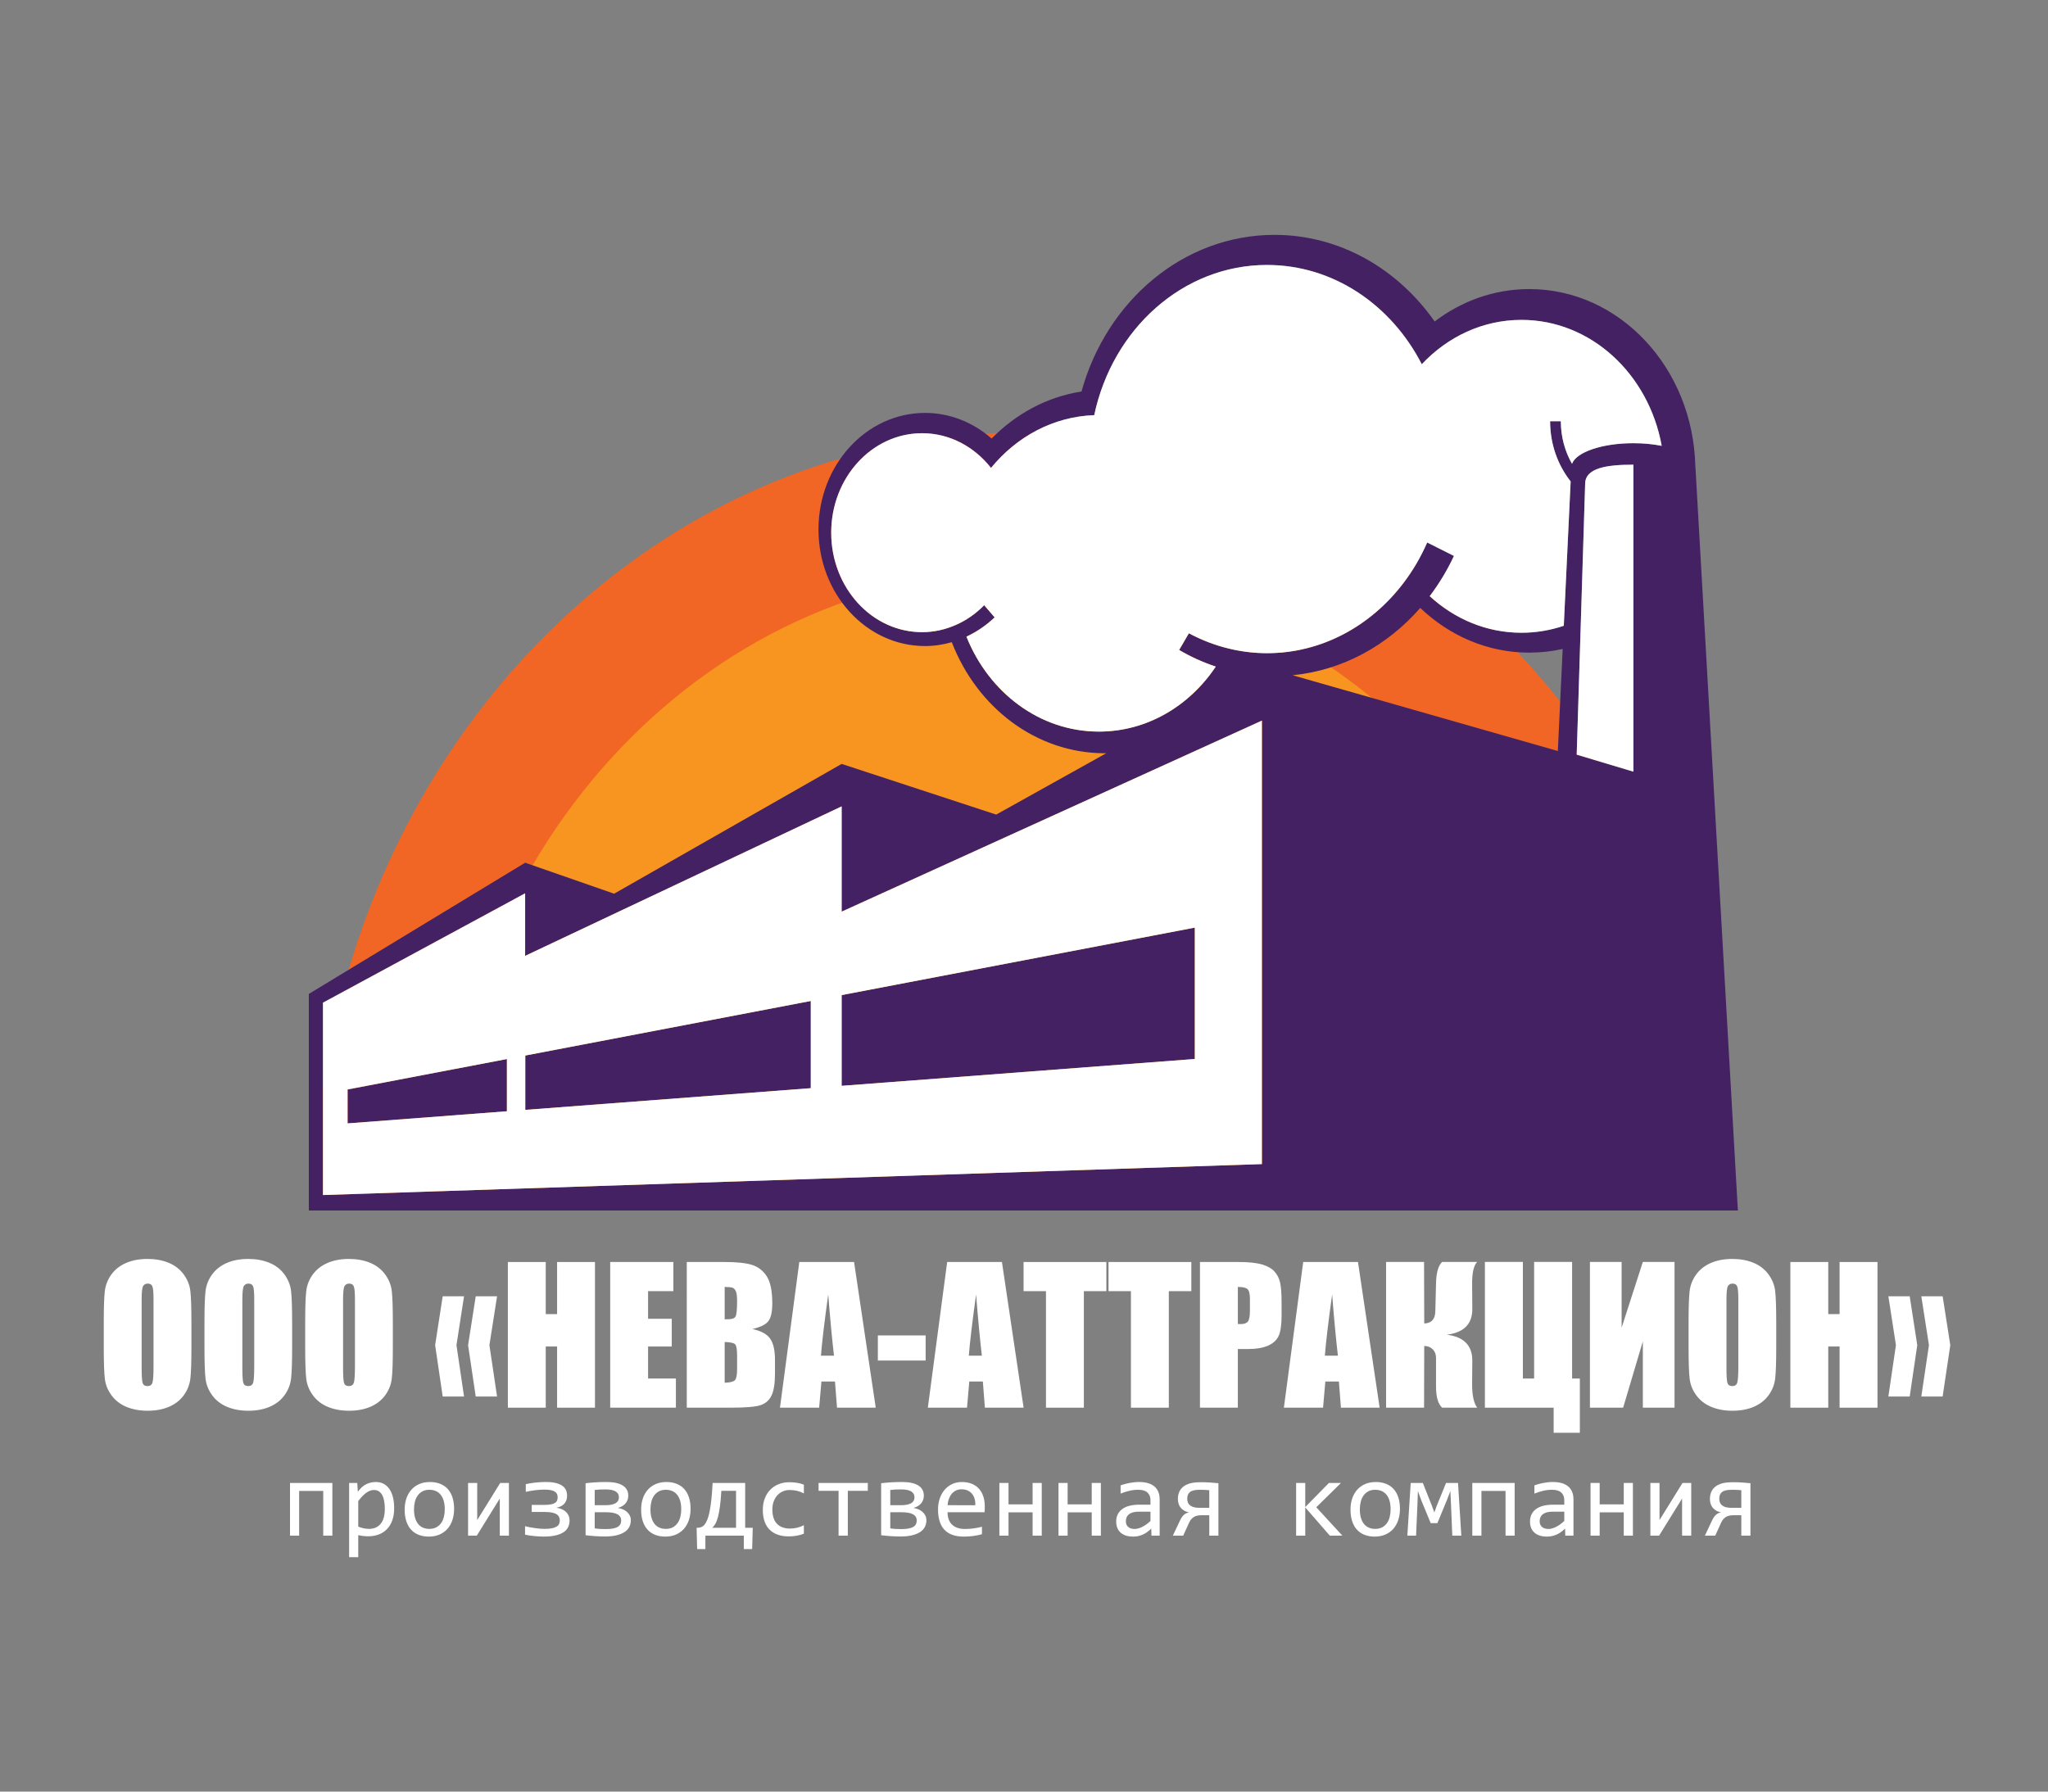 <?xml version="1.0" encoding="utf-8"?>
<!-- Generator: Adobe Illustrator 16.0.0, SVG Export Plug-In . SVG Version: 6.00 Build 0)  -->
<!DOCTYPE svg PUBLIC "-//W3C//DTD SVG 1.1//EN" "http://www.w3.org/Graphics/SVG/1.1/DTD/svg11.dtd">
<svg version="1.1" id="Layer_1" xmlns="http://www.w3.org/2000/svg" xmlns:xlink="http://www.w3.org/1999/xlink" x="0px" y="0px"
	 width="400px" height="350px" viewBox="0 0 400 350" enable-background="new 0 0 400 350" xml:space="preserve">
<rect x="0" y="0" width="400" height="350" fill="#808080" stroke="none"/>
<g>
	<path fill-rule="evenodd" clip-rule="evenodd" fill="#F16624" d="M338.297,236.484c0-0.161,0.006-0.32,0.006-0.481
		c0-83.679-61.98-151.515-138.432-151.515c-76.454,0-138.431,67.836-138.431,151.515c0,0.161,0.006,0.32,0.006,0.481H338.297
		L338.297,236.484z"/>
	<path fill-rule="evenodd" clip-rule="evenodd" fill="#F89520" d="M313.609,236.484c0-0.13,0.004-0.263,0.004-0.396
		c0-68.755-50.924-124.492-113.742-124.492c-62.819,0-113.743,55.737-113.743,124.492c0,0.133,0.004,0.266,0.004,0.396H313.609
		L313.609,236.484z"/>
	<polygon fill-rule="evenodd" clip-rule="evenodd" fill="#442162" points="102.595,216.821 158.357,212.583 158.357,195.549 
		102.595,206.206 102.595,216.821 	"/>
	<polygon fill-rule="evenodd" clip-rule="evenodd" fill="#442162" points="164.383,212.124 233.363,206.881 233.363,181.216 
		164.383,194.397 164.383,212.124 	"/>
	<path fill-rule="evenodd" clip-rule="evenodd" fill="#442162" d="M331.141,91.264c0-0.052-0.014-0.103-0.021-0.155
		c-0.426-19.208-14.775-34.637-32.428-34.637c-6.873,0-13.244,2.345-18.488,6.334c-7.197-10.282-18.527-16.922-31.277-16.922
		c-17.781,0-32.801,12.894-37.697,30.602c-6.74,1.04-12.811,4.348-17.556,9.192c-3.563-3.13-8.081-5.012-13.005-5.012
		c-11.492,0-20.807,10.196-20.807,22.773c0,12.579,9.314,22.772,20.807,22.772c1.808,0,3.554-0.277,5.227-0.753
		c4.924,12.75,16.459,21.697,29.901,21.697c0.092,0,0.18-0.008,0.277-0.01l-21.504,11.992l-30.185-9.9l-44.438,25.355l-17.38-6.053
		l-42.25,25.633v42.313h279.113L331.141,91.264L331.141,91.264z M246.463,227.413l-183.384,6.049v-37.581l39.486-21.362v12.218
		l61.819-29.201v20.566l82.08-37.32V227.413L246.463,227.413z M304.264,146.714l-51.795-14.8
		c9.773-0.957,18.516-5.817,24.926-13.151c5.699,5.436,13.143,8.735,21.297,8.735c2.234,0,4.416-0.248,6.521-0.718L304.264,146.714
		L304.264,146.714z M319.021,150.751l-11.072-3.326l1.646-52.882c0-3.188,4.375-3.762,9.426-3.762V150.751L319.021,150.751z
		 M324.482,87.086c-0.357-0.07-0.727-0.133-1.104-0.188c-0.086-0.013-0.176-0.025-0.264-0.038c-0.328-0.045-0.66-0.085-0.996-0.119
		c-0.119-0.011-0.238-0.024-0.355-0.036c-0.328-0.03-0.66-0.052-0.996-0.07c-0.125-0.007-0.244-0.017-0.369-0.022
		c-0.451-0.02-0.91-0.032-1.377-0.032c-0.402,0-0.797,0.009-1.188,0.024c-0.139,0.005-0.27,0.014-0.406,0.021
		c-0.248,0.013-0.5,0.025-0.746,0.044c-0.162,0.012-0.32,0.029-0.477,0.043c-0.213,0.02-0.428,0.039-0.635,0.063
		c-0.172,0.02-0.336,0.042-0.504,0.065c-0.188,0.024-0.377,0.05-0.559,0.078c-0.178,0.027-0.354,0.058-0.525,0.089
		c-0.16,0.029-0.322,0.058-0.48,0.089c-0.184,0.036-0.363,0.076-0.539,0.114c-0.137,0.031-0.273,0.062-0.406,0.096
		c-0.188,0.045-0.375,0.093-0.553,0.143c-0.109,0.029-0.215,0.061-0.32,0.092c-0.193,0.058-0.385,0.115-0.57,0.178
		c-0.076,0.025-0.146,0.052-0.223,0.077c-0.205,0.073-0.402,0.144-0.596,0.221c-0.031,0.012-0.059,0.025-0.09,0.04
		c-1.678,0.688-2.814,1.57-3.172,2.553c-1.377-2.414-2.184-5.261-2.184-8.321h-2.09c0,4.5,1.52,8.601,4.01,11.758l-1.34,28.201
		c-2.613,0.886-5.391,1.363-8.27,1.363c-6.824,0-13.066-2.692-17.918-7.145c1.824-2.417,3.416-5.047,4.732-7.862l-5.225-2.623
		c-1.256,2.881-2.834,5.558-4.686,7.982c-6.354,8.332-15.91,13.638-26.602,13.638c-2.6,0-5.125-0.331-7.559-0.925
		c-2.699-0.661-5.277-1.666-7.697-2.968l-1.904,3.269c2.258,1.332,4.656,2.415,7.156,3.247
		c-5.141,7.695-13.443,12.696-22.818,12.696c-11.58,0-21.514-7.635-25.876-18.545c2.019-0.943,3.872-2.212,5.509-3.767l-2.047-2.382
		c-1.596,1.635-3.462,2.944-5.522,3.849c-2.042,0.905-4.267,1.419-6.604,1.419c-9.807,0-17.753-8.701-17.753-19.433
		s7.946-19.433,17.753-19.433c5.387,0,10.204,2.638,13.461,6.785c4.983-6.108,12.147-10.029,20.157-10.312
		c3.555-16.808,17.309-29.341,33.746-29.341c12.986,0,24.295,7.826,30.229,19.397c5.033-5.361,11.898-8.667,19.469-8.667
		c13.564,0,24.861,10.58,27.395,24.608C324.529,87.094,324.506,87.091,324.482,87.086L324.482,87.086z"/>
	<polygon fill-rule="evenodd" clip-rule="evenodd" fill="#442162" points="67.889,219.459 99.004,217.094 99.004,206.891 
		67.889,212.838 67.889,219.459 	"/>
	<path fill-rule="evenodd" clip-rule="evenodd" fill="#FFFFFF" d="M164.383,157.535l-61.819,29.201v-12.218l-39.486,21.362v37.581
		l183.384-6.049v-86.631l-82.08,37.32V157.535L164.383,157.535z M99.004,217.094l-31.115,2.365v-6.621l31.115-5.947V217.094
		L99.004,217.094z M158.357,212.583l-55.762,4.238v-10.615l55.762-10.657V212.583L158.357,212.583z M233.363,181.216v25.665
		l-68.98,5.243v-17.727L233.363,181.216L233.363,181.216z"/>
	<path fill-rule="evenodd" clip-rule="evenodd" fill="#FFFFFF" d="M297.16,62.491c-7.57,0-14.436,3.307-19.469,8.667
		c-5.934-11.571-17.242-19.397-30.229-19.397c-16.438,0-30.191,12.534-33.746,29.341c-8.01,0.282-15.174,4.204-20.157,10.312
		c-3.257-4.147-8.074-6.785-13.461-6.785c-9.807,0-17.753,8.701-17.753,19.433s7.946,19.433,17.753,19.433
		c2.338,0,4.563-0.515,6.604-1.419c2.061-0.904,3.927-2.214,5.522-3.849l2.047,2.382c-1.637,1.554-3.491,2.823-5.509,3.767
		c4.362,10.911,14.296,18.545,25.876,18.545c9.375,0,17.678-5.001,22.818-12.696c-2.5-0.832-4.898-1.915-7.156-3.247l1.904-3.269
		c2.42,1.302,4.998,2.307,7.697,2.968c2.434,0.595,4.959,0.925,7.559,0.925c10.691,0,20.248-5.306,26.602-13.638
		c1.852-2.424,3.43-5.102,4.686-7.982l5.225,2.623c-1.316,2.814-2.908,5.444-4.732,7.862c4.852,4.452,11.094,7.145,17.918,7.145
		c2.881,0,5.656-0.477,8.27-1.363l1.34-28.2c-2.49-3.157-4.01-7.258-4.01-11.759h2.09c0,3.06,0.807,5.908,2.184,8.321
		c0.824-2.276,5.869-4.03,11.988-4.03c1.994,0,3.871,0.189,5.533,0.518C322.021,73.07,310.725,62.491,297.16,62.491L297.16,62.491z"
		/>
	<path fill-rule="evenodd" clip-rule="evenodd" fill="#FFFFFF" d="M309.596,94.542l-1.646,52.882l11.072,3.326V90.78
		C313.971,90.78,309.596,91.355,309.596,94.542L309.596,94.542z"/>
	<g>
		<path fill="#FFFFFF" d="M37.387,263.205c0,2.859-0.067,4.884-0.202,6.073s-0.557,2.276-1.266,3.261s-1.667,1.74-2.874,2.268
			s-2.613,0.791-4.219,0.791c-1.523,0-2.892-0.249-4.104-0.747s-2.188-1.245-2.927-2.241s-1.178-2.08-1.318-3.252
			s-0.211-3.223-0.211-6.152v-4.869c0-2.859,0.067-4.884,0.202-6.073s0.557-2.276,1.266-3.261s1.667-1.74,2.874-2.268
			s2.613-0.791,4.219-0.791c1.523,0,2.892,0.249,4.104,0.747s2.188,1.245,2.927,2.241s1.178,2.08,1.318,3.252
			s0.211,3.223,0.211,6.152V263.205z M29.986,253.854c0-1.324-0.073-2.171-0.22-2.54s-0.448-0.554-0.905-0.554
			c-0.387,0-0.683,0.149-0.888,0.448s-0.308,1.181-0.308,2.646v13.289c0,1.652,0.067,2.672,0.202,3.059s0.448,0.58,0.94,0.58
			c0.504,0,0.826-0.223,0.967-0.668s0.211-1.506,0.211-3.182V253.854z"/>
		<path fill="#FFFFFF" d="M57.057,263.205c0,2.859-0.067,4.884-0.202,6.073s-0.557,2.276-1.266,3.261s-1.667,1.74-2.874,2.268
			s-2.613,0.791-4.219,0.791c-1.523,0-2.892-0.249-4.104-0.747s-2.188-1.245-2.927-2.241s-1.178-2.08-1.318-3.252
			s-0.211-3.223-0.211-6.152v-4.869c0-2.859,0.067-4.884,0.202-6.073s0.557-2.276,1.266-3.261s1.667-1.74,2.874-2.268
			s2.613-0.791,4.219-0.791c1.523,0,2.892,0.249,4.104,0.747s2.188,1.245,2.927,2.241s1.178,2.08,1.318,3.252
			s0.211,3.223,0.211,6.152V263.205z M49.656,253.854c0-1.324-0.073-2.171-0.22-2.54s-0.448-0.554-0.905-0.554
			c-0.387,0-0.683,0.149-0.888,0.448s-0.308,1.181-0.308,2.646v13.289c0,1.652,0.067,2.672,0.202,3.059s0.448,0.58,0.94,0.58
			c0.504,0,0.826-0.223,0.967-0.668s0.211-1.506,0.211-3.182V253.854z"/>
		<path fill="#FFFFFF" d="M76.727,263.205c0,2.859-0.067,4.884-0.202,6.073s-0.557,2.276-1.266,3.261s-1.667,1.74-2.874,2.268
			s-2.613,0.791-4.219,0.791c-1.523,0-2.892-0.249-4.104-0.747s-2.188-1.245-2.927-2.241s-1.178-2.08-1.318-3.252
			s-0.211-3.223-0.211-6.152v-4.869c0-2.859,0.067-4.884,0.202-6.073s0.557-2.276,1.266-3.261s1.667-1.74,2.874-2.268
			s2.613-0.791,4.219-0.791c1.523,0,2.892,0.249,4.104,0.747s2.188,1.245,2.927,2.241s1.178,2.08,1.318,3.252
			s0.211,3.223,0.211,6.152V263.205z M69.326,253.854c0-1.324-0.073-2.171-0.22-2.54s-0.448-0.554-0.905-0.554
			c-0.387,0-0.683,0.149-0.888,0.448s-0.308,1.181-0.308,2.646v13.289c0,1.652,0.067,2.672,0.202,3.059s0.448,0.58,0.94,0.58
			c0.504,0,0.826-0.223,0.967-0.668s0.211-1.506,0.211-3.182V253.854z"/>
		<path fill="#FFFFFF" d="M86.465,253.238h4.166l-1.477,9.545l1.477,10.037h-4.166l-1.477-10.037L86.465,253.238z M92.916,253.238
			h4.166l-1.494,9.545l1.494,10.037h-4.166l-1.494-10.037L92.916,253.238z"/>
		<path fill="#FFFFFF" d="M116.207,246.541V275h-7.4v-11.953h-2.215V275h-7.4v-28.459h7.4v10.178h2.215v-10.178H116.207z"/>
		<path fill="#FFFFFF" d="M119.178,246.541h12.34v5.695h-4.939v5.396h4.623v5.414h-4.623v6.258h5.432V275h-12.832V246.541z"/>
		<path fill="#FFFFFF" d="M134.137,246.541h7.383c2.332,0,4.099,0.182,5.3,0.545s2.171,1.098,2.909,2.204s1.107,2.89,1.107,5.349
			c0,1.664-0.261,2.822-0.782,3.479s-1.55,1.16-3.085,1.511c1.711,0.388,2.871,1.028,3.48,1.926s0.914,2.272,0.914,4.124v2.639
			c0,1.924-0.22,3.348-0.659,4.273c-0.439,0.927-1.14,1.561-2.101,1.9s-2.93,0.51-5.906,0.51h-8.561V246.541z M141.537,251.41v6.328
			c0.316-0.012,0.563-0.018,0.738-0.018c0.727,0,1.189-0.179,1.389-0.536s0.299-1.38,0.299-3.067c0-0.891-0.082-1.515-0.246-1.872
			s-0.378-0.583-0.642-0.677S142.299,251.422,141.537,251.41z M141.537,262.168v7.963c1.043-0.035,1.708-0.199,1.995-0.492
			s0.431-1.014,0.431-2.162v-2.654c0-1.219-0.129-1.957-0.387-2.215S142.639,262.203,141.537,262.168z"/>
		<path fill="#FFFFFF" d="M166.81,246.541L171.042,275h-7.563l-0.397-5.115h-2.647L159.99,275h-7.651l3.775-28.459H166.81z
			 M162.888,264.84c-0.375-3.224-0.75-7.207-1.127-11.953c-0.754,5.449-1.228,9.434-1.42,11.953H162.888z"/>
		<path fill="#FFFFFF" d="M180.789,260.885v4.904h-9.334v-4.904H180.789z"/>
		<path fill="#FFFFFF" d="M195.691,246.541L199.923,275h-7.563l-0.397-5.115h-2.647L188.871,275h-7.651l3.775-28.459H195.691z
			 M191.769,264.84c-0.375-3.224-0.75-7.207-1.127-11.953c-0.754,5.449-1.228,9.434-1.42,11.953H191.769z"/>
		<path fill="#FFFFFF" d="M216.086,246.541v5.695h-4.395V275h-7.4v-22.764h-4.377v-5.695H216.086z"/>
		<path fill="#FFFFFF" d="M232.68,246.541v5.695h-4.395V275h-7.4v-22.764h-4.377v-5.695H232.68z"/>
		<path fill="#FFFFFF" d="M234.367,246.541h7.453c2.016,0,3.565,0.158,4.649,0.475s1.898,0.773,2.443,1.371s0.914,1.321,1.107,2.171
			s0.29,2.165,0.29,3.946v2.479c0,1.816-0.188,3.141-0.563,3.973s-1.063,1.471-2.065,1.916s-2.312,0.668-3.929,0.668h-1.986V275
			h-7.4V246.541z M241.768,251.41v7.242c0.211,0.012,0.393,0.018,0.545,0.018c0.68,0,1.151-0.167,1.415-0.501
			s0.396-1.028,0.396-2.083v-2.338c0-0.973-0.152-1.605-0.457-1.898S242.729,251.41,241.768,251.41z"/>
		<path fill="#FFFFFF" d="M265.23,246.541L269.462,275h-7.563l-0.396-5.115h-2.647L258.41,275h-7.651l3.774-28.459H265.23z
			 M261.308,264.84c-0.374-3.224-0.75-7.207-1.127-11.953c-0.754,5.449-1.228,9.434-1.42,11.953H261.308z"/>
		<path fill="#FFFFFF" d="M270.719,246.523h7.418l0.035,12.023c1.395-0.035,2.115-0.809,2.162-2.32l0.141-5.555
			c0.047-2.051,0.445-3.434,1.195-4.148h6.838c-0.668,0.691-0.996,2.121-0.984,4.289l0.035,4.887
			c0.023,2.953-1.641,4.635-4.992,5.045c3.352,0.41,5.016,2.115,4.992,5.115l-0.035,4.535c-0.012,2.156,0.316,3.691,0.984,4.605
			h-6.838c-0.797-0.715-1.195-2.098-1.195-4.148v-5.555c0-0.703-0.214-1.269-0.642-1.696s-0.981-0.647-1.661-0.659L278.137,275
			h-7.418V246.523z"/>
		<path fill="#FFFFFF" d="M308.564,279.904h-5.115V275h-13.43v-28.477h7.418v22.781h2.197v-22.781h7.418v22.781h1.512V279.904z"/>
		<path fill="#FFFFFF" d="M327.057,275h-6.188v-12.955L317.02,275h-6.486v-28.477h6.188v12.85l4.148-12.85h6.188V275z"/>
		<path fill="#FFFFFF" d="M346.92,263.205c0,2.859-0.067,4.884-0.202,6.073s-0.557,2.276-1.266,3.261s-1.667,1.74-2.874,2.268
			s-2.613,0.791-4.219,0.791c-1.523,0-2.892-0.249-4.104-0.747s-2.188-1.245-2.927-2.241s-1.178-2.08-1.318-3.252
			s-0.211-3.223-0.211-6.152v-4.869c0-2.859,0.067-4.884,0.202-6.073s0.557-2.276,1.266-3.261s1.667-1.74,2.874-2.268
			s2.613-0.791,4.219-0.791c1.523,0,2.892,0.249,4.104,0.747s2.188,1.245,2.927,2.241s1.178,2.08,1.318,3.252
			s0.211,3.223,0.211,6.152V263.205z M339.52,253.854c0-1.324-0.073-2.171-0.22-2.54s-0.448-0.554-0.905-0.554
			c-0.387,0-0.683,0.149-0.888,0.448s-0.308,1.181-0.308,2.646v13.289c0,1.652,0.067,2.672,0.202,3.059s0.448,0.58,0.94,0.58
			c0.504,0,0.826-0.223,0.967-0.668s0.211-1.506,0.211-3.182V253.854z"/>
		<path fill="#FFFFFF" d="M366.695,246.541V275h-7.4v-11.953h-2.215V275h-7.4v-28.459h7.4v10.178h2.215v-10.178H366.695z"/>
		<path fill="#FFFFFF" d="M372.988,253.238l1.477,9.545l-1.477,10.037h-4.166l1.477-10.037l-1.477-9.545H372.988z M379.422,253.238
			l1.494,9.545l-1.494,10.037h-4.166l1.494-10.037l-1.494-9.545H379.422z"/>
	</g>
	<g>
		<path fill="#FFFFFF" d="M64.916,300h-1.784v-8.736h-4.707V300h-1.784v-10.295h8.275V300z"/>
		<path fill="#FFFFFF" d="M76.984,294.668c0,0.916-0.128,1.716-0.385,2.399c-0.256,0.684-0.61,1.251-1.061,1.702
			s-0.984,0.789-1.6,1.016c-0.615,0.225-1.282,0.338-2,0.338c-0.328,0-0.655-0.018-0.979-0.051
			c-0.325-0.035-0.654-0.093-0.989-0.175v4.307h-1.784v-14.499h1.589l0.113,1.723c0.513-0.704,1.06-1.197,1.641-1.481
			s1.21-0.426,1.887-0.426c0.588,0,1.104,0.123,1.548,0.369s0.817,0.593,1.118,1.041s0.526,0.987,0.677,1.62
			S76.984,293.889,76.984,294.668z M75.159,294.75c0-0.54-0.04-1.035-0.118-1.486s-0.203-0.838-0.374-1.159s-0.39-0.572-0.656-0.754
			c-0.267-0.181-0.584-0.271-0.954-0.271c-0.226,0-0.455,0.036-0.687,0.107c-0.232,0.072-0.474,0.192-0.723,0.359
			c-0.25,0.167-0.513,0.39-0.79,0.666c-0.276,0.277-0.572,0.62-0.887,1.03v4.994c0.328,0.137,0.673,0.244,1.036,0.323
			s0.718,0.118,1.066,0.118c0.964,0,1.719-0.326,2.266-0.979S75.159,296.063,75.159,294.75z"/>
		<path fill="#FFFFFF" d="M88.694,294.771c0,0.8-0.113,1.533-0.338,2.199c-0.226,0.667-0.55,1.237-0.974,1.713
			s-0.94,0.845-1.548,1.107s-1.299,0.395-2.071,0.395c-0.738,0-1.4-0.114-1.984-0.344c-0.585-0.229-1.081-0.565-1.487-1.01
			s-0.718-0.995-0.933-1.651c-0.216-0.656-0.323-1.411-0.323-2.266c0-0.8,0.113-1.529,0.338-2.189
			c0.226-0.659,0.55-1.227,0.974-1.702c0.424-0.475,0.94-0.844,1.548-1.107c0.608-0.263,1.299-0.395,2.071-0.395
			c0.738,0,1.4,0.114,1.984,0.344c0.585,0.229,1.08,0.563,1.487,1.005c0.406,0.44,0.718,0.989,0.933,1.646
			C88.587,293.171,88.694,293.923,88.694,294.771z M86.869,294.853c0-0.636-0.07-1.19-0.21-1.666c-0.141-0.476-0.34-0.872-0.6-1.189
			c-0.26-0.318-0.576-0.558-0.949-0.718s-0.788-0.241-1.246-0.241c-0.533,0-0.99,0.104-1.369,0.313
			c-0.38,0.209-0.691,0.487-0.934,0.836s-0.42,0.754-0.533,1.215c-0.112,0.462-0.169,0.945-0.169,1.451
			c0,0.636,0.07,1.192,0.21,1.671s0.34,0.877,0.6,1.195c0.26,0.317,0.574,0.557,0.943,0.718s0.786,0.241,1.251,0.241
			c0.533,0,0.99-0.104,1.369-0.313c0.38-0.208,0.69-0.487,0.934-0.835c0.242-0.35,0.42-0.754,0.533-1.216
			C86.813,295.853,86.869,295.365,86.869,294.853z"/>
		<path fill="#FFFFFF" d="M93.206,289.705v7.25l4.491-7.25h1.702V300h-1.784v-7.25L93.124,300h-1.702v-10.295H93.206z"/>
		<path fill="#FFFFFF" d="M102.547,298.154c0.301,0.082,0.622,0.154,0.964,0.215c0.342,0.063,0.68,0.117,1.015,0.164
			c0.335,0.049,0.658,0.084,0.969,0.108s0.59,0.036,0.836,0.036c0.581,0,1.064-0.038,1.451-0.113
			c0.386-0.075,0.693-0.183,0.923-0.323c0.229-0.14,0.391-0.311,0.487-0.513c0.096-0.201,0.144-0.429,0.144-0.682
			c0-0.246-0.043-0.47-0.128-0.672c-0.085-0.201-0.239-0.377-0.461-0.527c-0.223-0.15-0.525-0.268-0.908-0.35
			s-0.872-0.123-1.466-0.123h-2.522v-1.384h2.512c0.52,0,0.945-0.034,1.277-0.103c0.331-0.068,0.593-0.168,0.784-0.297
			c0.191-0.131,0.321-0.287,0.39-0.473c0.068-0.184,0.103-0.396,0.103-0.635c0-0.232-0.043-0.439-0.128-0.621
			c-0.086-0.181-0.228-0.334-0.426-0.461s-0.461-0.225-0.79-0.293s-0.735-0.102-1.22-0.102c-0.533,0-1.118,0.037-1.753,0.112
			s-1.271,0.185-1.907,0.328v-1.507c0.28-0.063,0.583-0.12,0.908-0.175c0.324-0.055,0.654-0.099,0.989-0.134
			c0.335-0.033,0.668-0.061,1-0.082c0.331-0.02,0.647-0.03,0.948-0.03c0.807,0,1.48,0.066,2.02,0.2
			c0.54,0.133,0.974,0.319,1.302,0.559s0.561,0.523,0.697,0.852s0.205,0.687,0.205,1.076c0,0.287-0.041,0.559-0.123,0.815
			c-0.082,0.256-0.208,0.487-0.379,0.692s-0.388,0.379-0.651,0.522c-0.264,0.144-0.58,0.246-0.949,0.308
			c0.369,0.055,0.711,0.146,1.025,0.271c0.314,0.127,0.586,0.295,0.815,0.503s0.41,0.456,0.544,0.743
			c0.133,0.287,0.2,0.615,0.2,0.984c0,0.451-0.087,0.87-0.261,1.256c-0.175,0.387-0.46,0.718-0.856,0.995
			c-0.396,0.276-0.919,0.493-1.569,0.651c-0.649,0.156-1.446,0.235-2.389,0.235c-0.253,0-0.532-0.009-0.836-0.025
			c-0.304-0.018-0.619-0.041-0.943-0.072c-0.325-0.03-0.644-0.068-0.958-0.112c-0.314-0.045-0.608-0.098-0.882-0.159V298.154z"/>
		<path fill="#FFFFFF" d="M123.209,296.996c0,0.471-0.099,0.902-0.297,1.291c-0.198,0.391-0.506,0.724-0.923,1
			c-0.417,0.277-0.945,0.492-1.584,0.646c-0.639,0.153-1.399,0.23-2.281,0.23c-0.581,0-1.2-0.022-1.856-0.066
			c-0.656-0.045-1.289-0.104-1.897-0.18v-10.162c0.643-0.074,1.293-0.133,1.953-0.174s1.373-0.062,2.138-0.062
			c1.388,0,2.442,0.228,3.164,0.682c0.721,0.455,1.082,1.109,1.082,1.964c0,0.581-0.167,1.08-0.502,1.497s-0.841,0.725-1.518,0.923
			c0.328,0.055,0.644,0.146,0.948,0.271c0.304,0.127,0.573,0.291,0.805,0.492c0.232,0.202,0.418,0.439,0.559,0.713
			C123.139,296.336,123.209,296.646,123.209,296.996z M120.881,292.525c0-0.24-0.048-0.455-0.144-0.646s-0.248-0.355-0.457-0.492
			s-0.481-0.241-0.82-0.313c-0.338-0.072-0.747-0.107-1.225-0.107c-0.431,0-0.807,0.008-1.128,0.025s-0.639,0.046-0.954,0.087v2.974
			h2.071C119.996,294.053,120.881,293.543,120.881,292.525z M121.322,297.037c0-0.533-0.241-0.936-0.723-1.205
			c-0.482-0.27-1.232-0.405-2.251-0.405h-2.194v3.147c0.335,0.055,0.667,0.093,0.995,0.113s0.704,0.031,1.128,0.031
			c0.608,0,1.109-0.041,1.502-0.123c0.393-0.082,0.704-0.199,0.933-0.35s0.388-0.328,0.477-0.533S121.322,297.283,121.322,297.037z"
			/>
		<path fill="#FFFFFF" d="M134.878,294.771c0,0.8-0.113,1.533-0.338,2.199c-0.226,0.667-0.55,1.237-0.974,1.713
			s-0.94,0.845-1.548,1.107s-1.299,0.395-2.071,0.395c-0.738,0-1.4-0.114-1.984-0.344c-0.585-0.229-1.081-0.565-1.487-1.01
			s-0.718-0.995-0.933-1.651c-0.216-0.656-0.323-1.411-0.323-2.266c0-0.8,0.113-1.529,0.338-2.189
			c0.226-0.659,0.55-1.227,0.974-1.702c0.424-0.475,0.94-0.844,1.548-1.107c0.608-0.263,1.299-0.395,2.071-0.395
			c0.738,0,1.4,0.114,1.984,0.344c0.585,0.229,1.08,0.563,1.487,1.005c0.406,0.44,0.718,0.989,0.933,1.646
			C134.771,293.171,134.878,293.923,134.878,294.771z M133.053,294.853c0-0.636-0.07-1.19-0.21-1.666
			c-0.141-0.476-0.34-0.872-0.6-1.189c-0.26-0.318-0.576-0.558-0.949-0.718s-0.788-0.241-1.246-0.241
			c-0.533,0-0.99,0.104-1.369,0.313c-0.38,0.209-0.691,0.487-0.934,0.836s-0.42,0.754-0.533,1.215
			c-0.112,0.462-0.169,0.945-0.169,1.451c0,0.636,0.07,1.192,0.21,1.671s0.34,0.877,0.6,1.195c0.26,0.317,0.574,0.557,0.943,0.718
			s0.786,0.241,1.251,0.241c0.533,0,0.99-0.104,1.369-0.313c0.38-0.208,0.69-0.487,0.934-0.835c0.242-0.35,0.42-0.754,0.533-1.216
			C132.996,295.853,133.053,295.365,133.053,294.853z"/>
		<path fill="#FFFFFF" d="M147.019,298.462l-0.113,4.163h-1.63V300h-7.506v2.625h-1.61l-0.103-4.163h0.144
			c0.26,0,0.506-0.041,0.738-0.123s0.448-0.237,0.646-0.467c0.198-0.229,0.381-0.546,0.549-0.953
			c0.167-0.407,0.317-0.934,0.451-1.579c0.133-0.646,0.249-1.431,0.349-2.354c0.099-0.923,0.183-2.017,0.251-3.281h6.357v8.757
			H147.019z M143.758,291.243h-2.871c-0.068,1.176-0.157,2.177-0.267,3.005c-0.109,0.826-0.238,1.521-0.385,2.081
			s-0.316,1.009-0.507,1.343c-0.191,0.336-0.403,0.599-0.636,0.79h4.666V291.243z"/>
		<path fill="#FFFFFF" d="M157.006,299.621c-0.465,0.178-0.942,0.309-1.431,0.395c-0.489,0.085-0.993,0.128-1.512,0.128
			c-1.627,0-2.88-0.44-3.758-1.323c-0.878-0.881-1.317-2.17-1.317-3.865c0-0.813,0.126-1.552,0.379-2.215s0.608-1.23,1.066-1.702
			s1.005-0.836,1.641-1.092c0.636-0.257,1.336-0.385,2.102-0.385c0.533,0,1.032,0.038,1.497,0.112
			c0.465,0.076,0.909,0.199,1.333,0.369v1.703c-0.444-0.232-0.897-0.402-1.358-0.508c-0.462-0.105-0.938-0.159-1.431-0.159
			c-0.458,0-0.891,0.087-1.297,0.262c-0.407,0.174-0.764,0.425-1.072,0.753s-0.55,0.729-0.728,1.2s-0.267,1.005-0.267,1.6
			c0,1.244,0.303,2.176,0.907,2.794c0.605,0.619,1.444,0.928,2.518,0.928c0.485,0,0.955-0.055,1.41-0.164
			c0.454-0.109,0.894-0.273,1.317-0.492V299.621z"/>
		<path fill="#FFFFFF" d="M169.495,291.243h-3.907V300h-1.805v-8.757h-3.907v-1.538h9.618V291.243z"/>
		<path fill="#FFFFFF" d="M180.938,296.996c0,0.471-0.099,0.902-0.297,1.291c-0.198,0.391-0.506,0.724-0.923,1
			c-0.417,0.277-0.945,0.492-1.584,0.646c-0.639,0.153-1.399,0.23-2.281,0.23c-0.581,0-1.2-0.022-1.856-0.066
			c-0.656-0.045-1.289-0.104-1.897-0.18v-10.162c0.643-0.074,1.293-0.133,1.953-0.174s1.373-0.062,2.138-0.062
			c1.388,0,2.442,0.228,3.164,0.682c0.721,0.455,1.082,1.109,1.082,1.964c0,0.581-0.167,1.08-0.502,1.497s-0.841,0.725-1.518,0.923
			c0.328,0.055,0.644,0.146,0.948,0.271c0.304,0.127,0.573,0.291,0.805,0.492c0.232,0.202,0.418,0.439,0.559,0.713
			C180.868,296.336,180.938,296.646,180.938,296.996z M178.611,292.525c0-0.24-0.048-0.455-0.144-0.646s-0.248-0.355-0.457-0.492
			s-0.481-0.241-0.82-0.313c-0.338-0.072-0.747-0.107-1.225-0.107c-0.431,0-0.807,0.008-1.128,0.025s-0.639,0.046-0.954,0.087v2.974
			h2.071C177.726,294.053,178.611,293.543,178.611,292.525z M179.052,297.037c0-0.533-0.241-0.936-0.723-1.205
			c-0.482-0.27-1.232-0.405-2.251-0.405h-2.194v3.147c0.335,0.055,0.667,0.093,0.995,0.113s0.704,0.031,1.128,0.031
			c0.608,0,1.109-0.041,1.502-0.123c0.393-0.082,0.704-0.199,0.933-0.35s0.388-0.328,0.477-0.533S179.052,297.283,179.052,297.037z"
			/>
		<path fill="#FFFFFF" d="M192.341,294.309c0,0.254-0.003,0.465-0.01,0.637c-0.007,0.17-0.017,0.331-0.031,0.481h-7.229
			c0,1.053,0.294,1.861,0.882,2.425c0.588,0.564,1.436,0.846,2.543,0.846c0.301,0,0.602-0.012,0.902-0.035s0.591-0.057,0.872-0.098
			s0.549-0.087,0.805-0.139c0.257-0.051,0.494-0.107,0.713-0.169v1.466c-0.485,0.137-1.034,0.248-1.646,0.334
			c-0.612,0.085-1.246,0.128-1.902,0.128c-0.882,0-1.641-0.12-2.276-0.358c-0.636-0.24-1.157-0.586-1.563-1.041
			c-0.407-0.455-0.708-1.012-0.902-1.672c-0.195-0.659-0.292-1.406-0.292-2.24c0-0.725,0.104-1.41,0.313-2.056
			c0.208-0.646,0.513-1.214,0.912-1.702c0.4-0.488,0.891-0.877,1.472-1.164s1.241-0.431,1.979-0.431
			c0.718,0,1.354,0.112,1.907,0.339c0.554,0.225,1.02,0.545,1.4,0.958c0.379,0.414,0.666,0.917,0.861,1.508
			C192.243,292.916,192.341,293.578,192.341,294.309z M190.485,294.053c0.021-0.458-0.024-0.877-0.133-1.256
			c-0.109-0.38-0.279-0.706-0.508-0.979s-0.514-0.487-0.856-0.641c-0.342-0.154-0.738-0.231-1.189-0.231
			c-0.39,0-0.745,0.076-1.066,0.227s-0.598,0.361-0.831,0.635s-0.42,0.602-0.564,0.984s-0.232,0.804-0.267,1.262H190.485z"/>
		<path fill="#FFFFFF" d="M203.467,300h-1.785v-4.553h-4.706V300h-1.784v-10.295h1.784v4.184h4.706v-4.184h1.785V300z"/>
		<path fill="#FFFFFF" d="M215.013,300h-1.785v-4.553h-4.706V300h-1.784v-10.295h1.784v4.184h4.706v-4.184h1.785V300z"/>
		<path fill="#FFFFFF" d="M224.896,300l-0.041-1.385c-0.561,0.555-1.129,0.954-1.707,1.2c-0.577,0.246-1.184,0.369-1.82,0.369
			c-0.588,0-1.09-0.075-1.507-0.226s-0.761-0.357-1.03-0.62c-0.271-0.263-0.469-0.573-0.595-0.929
			c-0.127-0.355-0.19-0.741-0.19-1.158c0-1.032,0.385-1.841,1.154-2.425c0.769-0.585,1.905-0.877,3.409-0.877h2.133v-0.902
			c0-0.608-0.194-1.095-0.585-1.461c-0.389-0.366-0.984-0.549-1.783-0.549c-0.582,0-1.154,0.065-1.718,0.194
			c-0.564,0.131-1.147,0.314-1.749,0.555v-1.61c0.227-0.082,0.478-0.162,0.754-0.241c0.277-0.078,0.569-0.148,0.877-0.21
			s0.629-0.11,0.964-0.148s0.673-0.057,1.015-0.057c0.622,0,1.183,0.068,1.682,0.205s0.922,0.345,1.267,0.626
			c0.346,0.279,0.61,0.632,0.795,1.056s0.276,0.923,0.276,1.497V300H224.896z M224.702,295.314h-2.267
			c-0.444,0-0.827,0.044-1.148,0.133s-0.584,0.215-0.789,0.379s-0.357,0.361-0.456,0.59c-0.1,0.229-0.149,0.487-0.149,0.774
			c0,0.198,0.031,0.388,0.093,0.569s0.16,0.342,0.298,0.481c0.136,0.141,0.313,0.251,0.533,0.333
			c0.218,0.082,0.484,0.123,0.799,0.123c0.41,0,0.881-0.124,1.41-0.374c0.53-0.249,1.089-0.644,1.677-1.185V295.314z"/>
		<path fill="#FFFFFF" d="M230.476,297.026c0.225-0.479,0.473-0.841,0.743-1.087c0.27-0.246,0.61-0.41,1.021-0.492
			c-0.432-0.082-0.787-0.215-1.066-0.4c-0.281-0.184-0.505-0.397-0.672-0.641c-0.168-0.242-0.284-0.5-0.349-0.773
			c-0.065-0.273-0.098-0.544-0.098-0.811c0-0.451,0.075-0.875,0.226-1.271s0.393-0.742,0.729-1.035
			c0.334-0.295,0.773-0.527,1.317-0.697c0.543-0.172,1.32-0.257,2.333-0.257c0.566,0,1.127,0.019,1.682,0.057
			c0.553,0.038,1.097,0.083,1.63,0.138V300h-1.784v-3.988h-1.549c-0.239,0-0.483,0.021-0.732,0.066
			c-0.25,0.045-0.477,0.127-0.682,0.246s-0.392,0.275-0.56,0.467c-0.167,0.191-0.316,0.434-0.446,0.728L231.091,300h-2.021
			L230.476,297.026z M231.88,292.802c0,0.588,0.2,1.028,0.6,1.323c0.4,0.293,0.993,0.44,1.779,0.44h1.928v-3.445
			c-0.294-0.027-0.578-0.048-0.852-0.062s-0.561-0.021-0.861-0.021c-0.588,0-1.035,0.04-1.343,0.118s-0.551,0.191-0.728,0.338
			c-0.179,0.147-0.31,0.326-0.396,0.539C231.923,292.244,231.88,292.501,231.88,292.802z"/>
		<path fill="#FFFFFF" d="M262.181,300h-2.451l-4.799-5.517V300h-1.784v-10.295h1.784v4.707l4.625-4.707h2.357l-4.829,4.748
			L262.181,300z"/>
		<path fill="#FFFFFF" d="M273.429,294.771c0,0.8-0.112,1.533-0.339,2.199c-0.225,0.667-0.55,1.237-0.974,1.713
			s-0.94,0.845-1.548,1.107c-0.609,0.263-1.3,0.395-2.072,0.395c-0.738,0-1.399-0.114-1.983-0.344
			c-0.585-0.229-1.08-0.565-1.487-1.01c-0.406-0.444-0.718-0.995-0.933-1.651c-0.216-0.656-0.323-1.411-0.323-2.266
			c0-0.8,0.113-1.529,0.338-2.189c0.227-0.659,0.551-1.227,0.975-1.702c0.424-0.475,0.939-0.844,1.549-1.107
			c0.607-0.263,1.298-0.395,2.07-0.395c0.738,0,1.4,0.114,1.984,0.344c0.585,0.229,1.08,0.563,1.487,1.005
			c0.406,0.44,0.718,0.989,0.933,1.646C273.321,293.171,273.429,293.923,273.429,294.771z M271.604,294.853
			c0-0.636-0.07-1.19-0.21-1.666c-0.141-0.476-0.341-0.872-0.601-1.189c-0.26-0.318-0.575-0.558-0.948-0.718
			c-0.372-0.16-0.788-0.241-1.245-0.241c-0.533,0-0.99,0.104-1.369,0.313c-0.38,0.209-0.69,0.487-0.934,0.836
			c-0.242,0.349-0.42,0.754-0.533,1.215c-0.112,0.462-0.169,0.945-0.169,1.451c0,0.636,0.07,1.192,0.21,1.671
			c0.141,0.479,0.34,0.877,0.6,1.195c0.26,0.317,0.574,0.557,0.943,0.718s0.786,0.241,1.252,0.241c0.533,0,0.989-0.104,1.368-0.313
			c0.38-0.208,0.69-0.487,0.934-0.835c0.242-0.35,0.42-0.754,0.533-1.216C271.547,295.853,271.604,295.365,271.604,294.853z"/>
		<path fill="#FFFFFF" d="M285.415,300h-1.764l-0.266-6.43l-0.113-2.286l-0.605,1.6l-1.928,4.676h-1.302l-1.856-4.491l-0.646-1.784
			l-0.082,2.42L276.577,300h-1.703l0.656-10.295h2.369l1.764,4.439l0.482,1.323l0.481-1.323l1.805-4.439h2.338L285.415,300z"/>
		<path fill="#FFFFFF" d="M295.834,300h-1.785v-8.736h-4.706V300h-1.784v-10.295h8.275V300z"/>
		<path fill="#FFFFFF" d="M305.718,300l-0.041-1.385c-0.561,0.555-1.129,0.954-1.707,1.2c-0.577,0.246-1.184,0.369-1.82,0.369
			c-0.588,0-1.09-0.075-1.507-0.226s-0.761-0.357-1.03-0.62c-0.271-0.263-0.469-0.573-0.595-0.929
			c-0.127-0.355-0.19-0.741-0.19-1.158c0-1.032,0.385-1.841,1.154-2.425c0.769-0.585,1.905-0.877,3.409-0.877h2.133v-0.902
			c0-0.608-0.194-1.095-0.585-1.461c-0.389-0.366-0.984-0.549-1.783-0.549c-0.582,0-1.154,0.065-1.718,0.194
			c-0.564,0.131-1.147,0.314-1.749,0.555v-1.61c0.227-0.082,0.478-0.162,0.754-0.241c0.277-0.078,0.569-0.148,0.877-0.21
			s0.629-0.11,0.964-0.148s0.673-0.057,1.015-0.057c0.622,0,1.183,0.068,1.682,0.205s0.922,0.345,1.267,0.626
			c0.346,0.279,0.61,0.632,0.795,1.056s0.276,0.923,0.276,1.497V300H305.718z M305.523,295.314h-2.267
			c-0.444,0-0.827,0.044-1.148,0.133s-0.584,0.215-0.789,0.379s-0.357,0.361-0.456,0.59c-0.1,0.229-0.149,0.487-0.149,0.774
			c0,0.198,0.031,0.388,0.093,0.569s0.16,0.342,0.298,0.481c0.136,0.141,0.313,0.251,0.533,0.333
			c0.218,0.082,0.484,0.123,0.799,0.123c0.41,0,0.881-0.124,1.41-0.374c0.53-0.249,1.089-0.644,1.677-1.185V295.314z"/>
		<path fill="#FFFFFF" d="M318.926,300h-1.785v-4.553h-4.706V300h-1.784v-10.295h1.784v4.184h4.706v-4.184h1.785V300z"/>
		<path fill="#FFFFFF" d="M324.124,289.705v7.25l4.491-7.25h1.702V300h-1.784v-7.25l-4.491,7.25h-1.702v-10.295H324.124z"/>
		<path fill="#FFFFFF" d="M334.389,297.026c0.225-0.479,0.473-0.841,0.743-1.087c0.27-0.246,0.61-0.41,1.021-0.492
			c-0.432-0.082-0.787-0.215-1.066-0.4c-0.281-0.184-0.505-0.397-0.672-0.641c-0.168-0.242-0.284-0.5-0.349-0.773
			c-0.065-0.273-0.098-0.544-0.098-0.811c0-0.451,0.075-0.875,0.226-1.271s0.393-0.742,0.729-1.035
			c0.334-0.295,0.773-0.527,1.317-0.697c0.543-0.172,1.32-0.257,2.333-0.257c0.566,0,1.127,0.019,1.682,0.057
			c0.553,0.038,1.097,0.083,1.63,0.138V300H340.1v-3.988h-1.549c-0.239,0-0.483,0.021-0.732,0.066
			c-0.25,0.045-0.477,0.127-0.682,0.246s-0.392,0.275-0.56,0.467c-0.167,0.191-0.316,0.434-0.446,0.728L335.004,300h-2.021
			L334.389,297.026z M335.793,292.802c0,0.588,0.2,1.028,0.6,1.323c0.4,0.293,0.993,0.44,1.779,0.44h1.928v-3.445
			c-0.294-0.027-0.578-0.048-0.852-0.062s-0.561-0.021-0.861-0.021c-0.588,0-1.035,0.04-1.343,0.118s-0.551,0.191-0.728,0.338
			c-0.179,0.147-0.31,0.326-0.396,0.539C335.836,292.244,335.793,292.501,335.793,292.802z"/>
	</g>
</g>
</svg>
